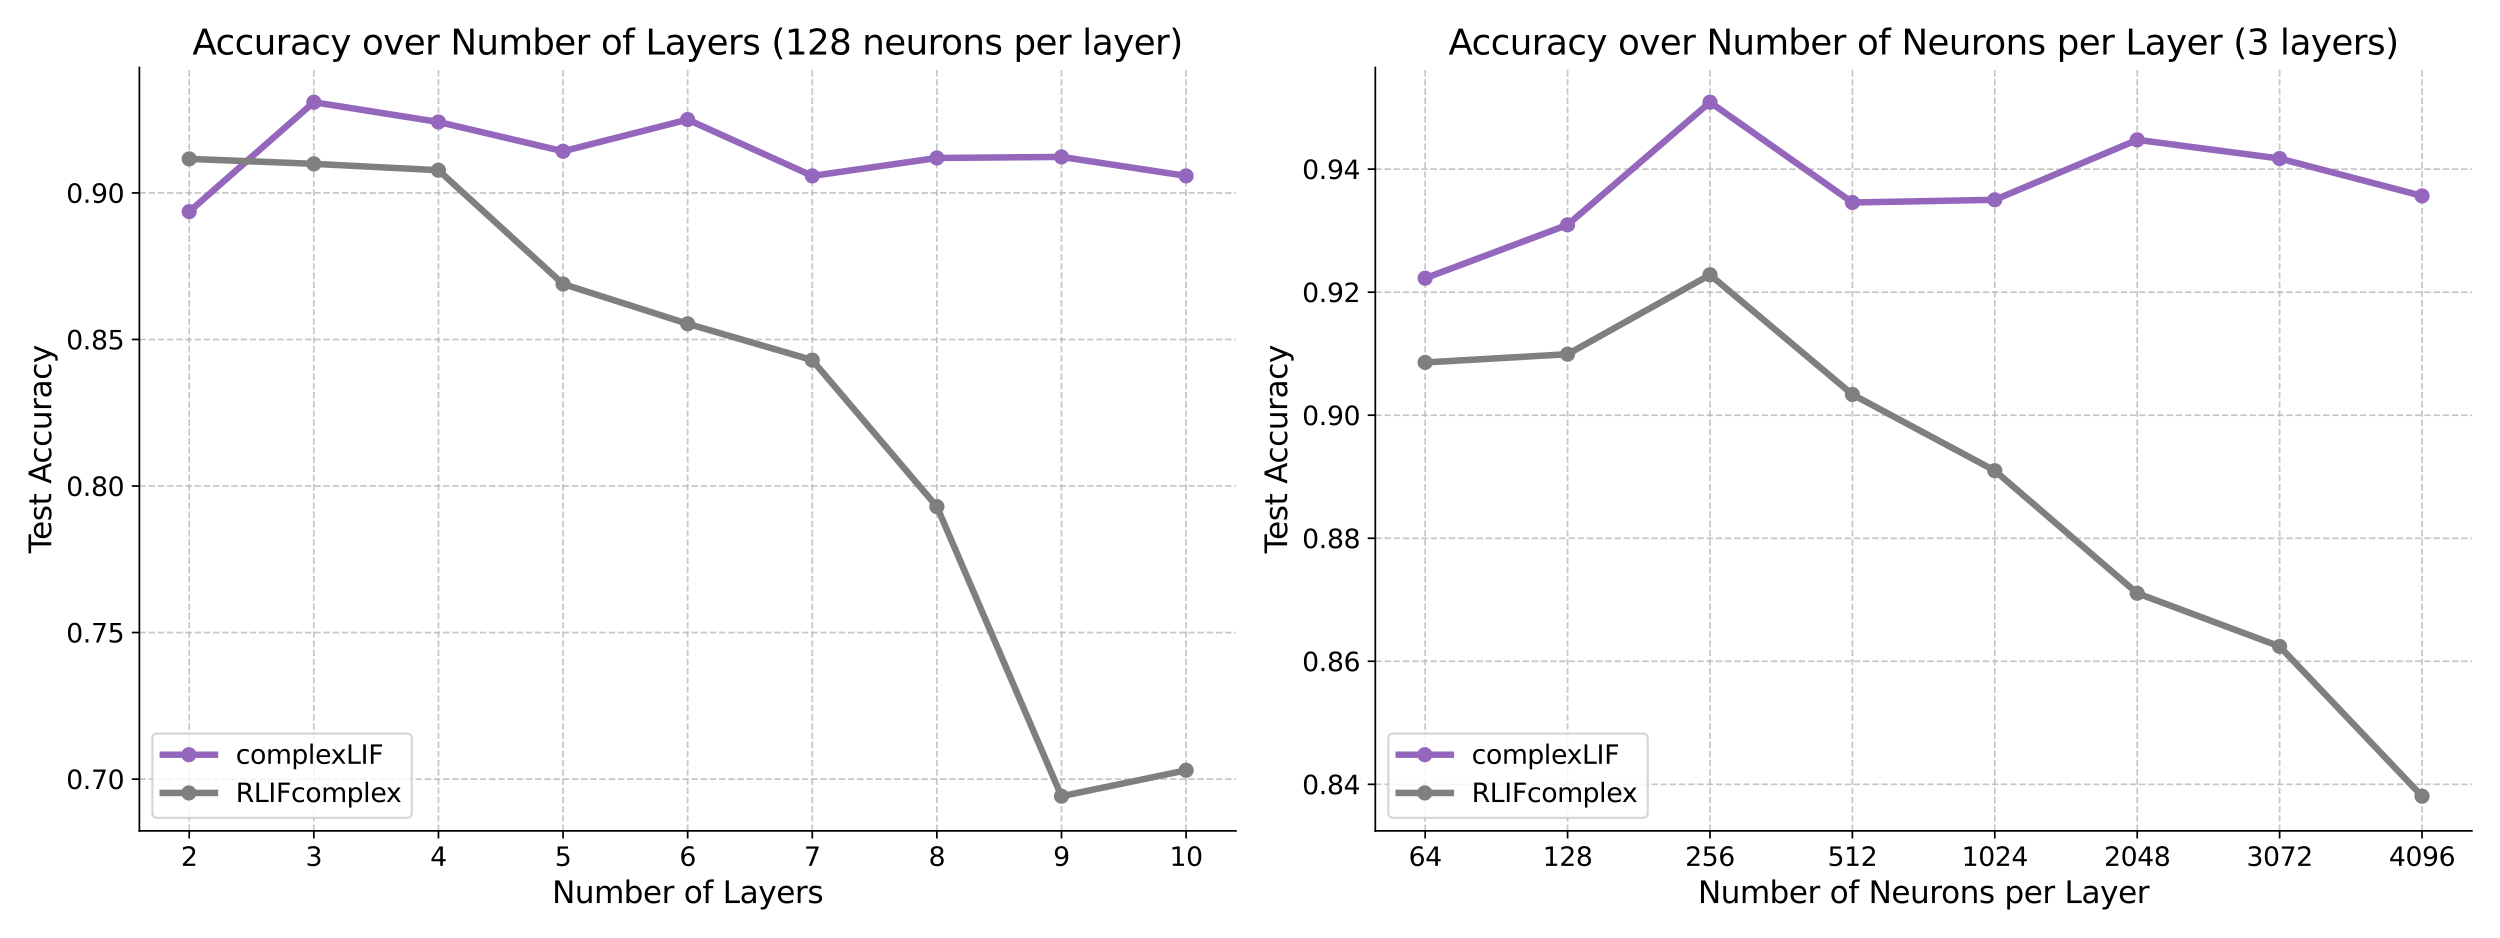 <?xml version="1.0" encoding="utf-8" standalone="no"?>
<!DOCTYPE svg PUBLIC "-//W3C//DTD SVG 1.1//EN"
  "http://www.w3.org/Graphics/SVG/1.1/DTD/svg11.dtd">
<svg xmlns:xlink="http://www.w3.org/1999/xlink" width="1152pt" height="432pt" viewBox="0 0 1152 432" xmlns="http://www.w3.org/2000/svg" version="1.1">
 <defs>
  <style type="text/css">*{stroke-linejoin: round; stroke-linecap: butt}</style>
 </defs>
 <g id="figure_1">
  <g id="patch_1">
   <path d="M 0 432 
L 1152 432 
L 1152 0 
L 0 0 
z
" style="fill: #ffffff"/>
  </g>
  <g id="axes_1">
   <g id="patch_2">
    <path d="M 64.228 382.877 
L 569.52 382.877 
L 569.52 31.117 
L 64.228 31.117 
z
" style="fill: #ffffff"/>
   </g>
   <g id="matplotlib.axis_1">
    <g id="xtick_1">
     <g id="line2d_1">
      <path d="M 87.196 382.877 
L 87.196 31.117 
" clip-path="url(#p0bcc98ec8b)" style="fill: none; stroke-dasharray: 2.96,1.28; stroke-dashoffset: 0; stroke: #b0b0b0; stroke-opacity: 0.7; stroke-width: 0.8"/>
     </g>
     <g id="line2d_2">
      <defs>
       <path id="m87b1bd0c5c" d="M 0 0 
L 0 3.5 
" style="stroke: #000000; stroke-width: 0.8"/>
      </defs>
      <g>
       <use xlink:href="#m87b1bd0c5c" x="87.196" y="382.877" style="stroke: #000000; stroke-width: 0.8"/>
      </g>
     </g>
     <g id="text_1">
      <!-- 2 -->
      <g transform="translate(83.378 398.995)scale(0.12 -0.12)">
       <defs>
        <path id="DejaVuSans-32" d="M 1228 531 
L 3431 531 
L 3431 0 
L 469 0 
L 469 531 
Q 828 903 1448 1529 
Q 2069 2156 2228 2338 
Q 2531 2678 2651 2914 
Q 2772 3150 2772 3378 
Q 2772 3750 2511 3984 
Q 2250 4219 1831 4219 
Q 1534 4219 1204 4116 
Q 875 4013 500 3803 
L 500 4441 
Q 881 4594 1212 4672 
Q 1544 4750 1819 4750 
Q 2544 4750 2975 4387 
Q 3406 4025 3406 3419 
Q 3406 3131 3298 2873 
Q 3191 2616 2906 2266 
Q 2828 2175 2409 1742 
Q 1991 1309 1228 531 
z
" transform="scale(0.016)"/>
       </defs>
       <use xlink:href="#DejaVuSans-32"/>
      </g>
     </g>
    </g>
    <g id="xtick_2">
     <g id="line2d_3">
      <path d="M 144.615 382.877 
L 144.615 31.117 
" clip-path="url(#p0bcc98ec8b)" style="fill: none; stroke-dasharray: 2.96,1.28; stroke-dashoffset: 0; stroke: #b0b0b0; stroke-opacity: 0.7; stroke-width: 0.8"/>
     </g>
     <g id="line2d_4">
      <g>
       <use xlink:href="#m87b1bd0c5c" x="144.615" y="382.877" style="stroke: #000000; stroke-width: 0.8"/>
      </g>
     </g>
     <g id="text_2">
      <!-- 3 -->
      <g transform="translate(140.798 398.995)scale(0.12 -0.12)">
       <defs>
        <path id="DejaVuSans-33" d="M 2597 2516 
Q 3050 2419 3304 2112 
Q 3559 1806 3559 1356 
Q 3559 666 3084 287 
Q 2609 -91 1734 -91 
Q 1441 -91 1130 -33 
Q 819 25 488 141 
L 488 750 
Q 750 597 1062 519 
Q 1375 441 1716 441 
Q 2309 441 2620 675 
Q 2931 909 2931 1356 
Q 2931 1769 2642 2001 
Q 2353 2234 1838 2234 
L 1294 2234 
L 1294 2753 
L 1863 2753 
Q 2328 2753 2575 2939 
Q 2822 3125 2822 3475 
Q 2822 3834 2567 4026 
Q 2313 4219 1838 4219 
Q 1578 4219 1281 4162 
Q 984 4106 628 3988 
L 628 4550 
Q 988 4650 1302 4700 
Q 1616 4750 1894 4750 
Q 2613 4750 3031 4423 
Q 3450 4097 3450 3541 
Q 3450 3153 3228 2886 
Q 3006 2619 2597 2516 
z
" transform="scale(0.016)"/>
       </defs>
       <use xlink:href="#DejaVuSans-33"/>
      </g>
     </g>
    </g>
    <g id="xtick_3">
     <g id="line2d_5">
      <path d="M 202.035 382.877 
L 202.035 31.117 
" clip-path="url(#p0bcc98ec8b)" style="fill: none; stroke-dasharray: 2.96,1.28; stroke-dashoffset: 0; stroke: #b0b0b0; stroke-opacity: 0.7; stroke-width: 0.8"/>
     </g>
     <g id="line2d_6">
      <g>
       <use xlink:href="#m87b1bd0c5c" x="202.035" y="382.877" style="stroke: #000000; stroke-width: 0.8"/>
      </g>
     </g>
     <g id="text_3">
      <!-- 4 -->
      <g transform="translate(198.218 398.995)scale(0.12 -0.12)">
       <defs>
        <path id="DejaVuSans-34" d="M 2419 4116 
L 825 1625 
L 2419 1625 
L 2419 4116 
z
M 2253 4666 
L 3047 4666 
L 3047 1625 
L 3713 1625 
L 3713 1100 
L 3047 1100 
L 3047 0 
L 2419 0 
L 2419 1100 
L 313 1100 
L 313 1709 
L 2253 4666 
z
" transform="scale(0.016)"/>
       </defs>
       <use xlink:href="#DejaVuSans-34"/>
      </g>
     </g>
    </g>
    <g id="xtick_4">
     <g id="line2d_7">
      <path d="M 259.455 382.877 
L 259.455 31.117 
" clip-path="url(#p0bcc98ec8b)" style="fill: none; stroke-dasharray: 2.96,1.28; stroke-dashoffset: 0; stroke: #b0b0b0; stroke-opacity: 0.7; stroke-width: 0.8"/>
     </g>
     <g id="line2d_8">
      <g>
       <use xlink:href="#m87b1bd0c5c" x="259.455" y="382.877" style="stroke: #000000; stroke-width: 0.8"/>
      </g>
     </g>
     <g id="text_4">
      <!-- 5 -->
      <g transform="translate(255.637 398.995)scale(0.12 -0.12)">
       <defs>
        <path id="DejaVuSans-35" d="M 691 4666 
L 3169 4666 
L 3169 4134 
L 1269 4134 
L 1269 2991 
Q 1406 3038 1543 3061 
Q 1681 3084 1819 3084 
Q 2600 3084 3056 2656 
Q 3513 2228 3513 1497 
Q 3513 744 3044 326 
Q 2575 -91 1722 -91 
Q 1428 -91 1123 -41 
Q 819 9 494 109 
L 494 744 
Q 775 591 1075 516 
Q 1375 441 1709 441 
Q 2250 441 2565 725 
Q 2881 1009 2881 1497 
Q 2881 1984 2565 2268 
Q 2250 2553 1709 2553 
Q 1456 2553 1204 2497 
Q 953 2441 691 2322 
L 691 4666 
z
" transform="scale(0.016)"/>
       </defs>
       <use xlink:href="#DejaVuSans-35"/>
      </g>
     </g>
    </g>
    <g id="xtick_5">
     <g id="line2d_9">
      <path d="M 316.874 382.877 
L 316.874 31.117 
" clip-path="url(#p0bcc98ec8b)" style="fill: none; stroke-dasharray: 2.96,1.28; stroke-dashoffset: 0; stroke: #b0b0b0; stroke-opacity: 0.7; stroke-width: 0.8"/>
     </g>
     <g id="line2d_10">
      <g>
       <use xlink:href="#m87b1bd0c5c" x="316.874" y="382.877" style="stroke: #000000; stroke-width: 0.8"/>
      </g>
     </g>
     <g id="text_5">
      <!-- 6 -->
      <g transform="translate(313.057 398.995)scale(0.12 -0.12)">
       <defs>
        <path id="DejaVuSans-36" d="M 2113 2584 
Q 1688 2584 1439 2293 
Q 1191 2003 1191 1497 
Q 1191 994 1439 701 
Q 1688 409 2113 409 
Q 2538 409 2786 701 
Q 3034 994 3034 1497 
Q 3034 2003 2786 2293 
Q 2538 2584 2113 2584 
z
M 3366 4563 
L 3366 3988 
Q 3128 4100 2886 4159 
Q 2644 4219 2406 4219 
Q 1781 4219 1451 3797 
Q 1122 3375 1075 2522 
Q 1259 2794 1537 2939 
Q 1816 3084 2150 3084 
Q 2853 3084 3261 2657 
Q 3669 2231 3669 1497 
Q 3669 778 3244 343 
Q 2819 -91 2113 -91 
Q 1303 -91 875 529 
Q 447 1150 447 2328 
Q 447 3434 972 4092 
Q 1497 4750 2381 4750 
Q 2619 4750 2861 4703 
Q 3103 4656 3366 4563 
z
" transform="scale(0.016)"/>
       </defs>
       <use xlink:href="#DejaVuSans-36"/>
      </g>
     </g>
    </g>
    <g id="xtick_6">
     <g id="line2d_11">
      <path d="M 374.294 382.877 
L 374.294 31.117 
" clip-path="url(#p0bcc98ec8b)" style="fill: none; stroke-dasharray: 2.96,1.28; stroke-dashoffset: 0; stroke: #b0b0b0; stroke-opacity: 0.7; stroke-width: 0.8"/>
     </g>
     <g id="line2d_12">
      <g>
       <use xlink:href="#m87b1bd0c5c" x="374.294" y="382.877" style="stroke: #000000; stroke-width: 0.8"/>
      </g>
     </g>
     <g id="text_6">
      <!-- 7 -->
      <g transform="translate(370.476 398.995)scale(0.12 -0.12)">
       <defs>
        <path id="DejaVuSans-37" d="M 525 4666 
L 3525 4666 
L 3525 4397 
L 1831 0 
L 1172 0 
L 2766 4134 
L 525 4134 
L 525 4666 
z
" transform="scale(0.016)"/>
       </defs>
       <use xlink:href="#DejaVuSans-37"/>
      </g>
     </g>
    </g>
    <g id="xtick_7">
     <g id="line2d_13">
      <path d="M 431.713 382.877 
L 431.713 31.117 
" clip-path="url(#p0bcc98ec8b)" style="fill: none; stroke-dasharray: 2.96,1.28; stroke-dashoffset: 0; stroke: #b0b0b0; stroke-opacity: 0.7; stroke-width: 0.8"/>
     </g>
     <g id="line2d_14">
      <g>
       <use xlink:href="#m87b1bd0c5c" x="431.713" y="382.877" style="stroke: #000000; stroke-width: 0.8"/>
      </g>
     </g>
     <g id="text_7">
      <!-- 8 -->
      <g transform="translate(427.896 398.995)scale(0.12 -0.12)">
       <defs>
        <path id="DejaVuSans-38" d="M 2034 2216 
Q 1584 2216 1326 1975 
Q 1069 1734 1069 1313 
Q 1069 891 1326 650 
Q 1584 409 2034 409 
Q 2484 409 2743 651 
Q 3003 894 3003 1313 
Q 3003 1734 2745 1975 
Q 2488 2216 2034 2216 
z
M 1403 2484 
Q 997 2584 770 2862 
Q 544 3141 544 3541 
Q 544 4100 942 4425 
Q 1341 4750 2034 4750 
Q 2731 4750 3128 4425 
Q 3525 4100 3525 3541 
Q 3525 3141 3298 2862 
Q 3072 2584 2669 2484 
Q 3125 2378 3379 2068 
Q 3634 1759 3634 1313 
Q 3634 634 3220 271 
Q 2806 -91 2034 -91 
Q 1263 -91 848 271 
Q 434 634 434 1313 
Q 434 1759 690 2068 
Q 947 2378 1403 2484 
z
M 1172 3481 
Q 1172 3119 1398 2916 
Q 1625 2713 2034 2713 
Q 2441 2713 2670 2916 
Q 2900 3119 2900 3481 
Q 2900 3844 2670 4047 
Q 2441 4250 2034 4250 
Q 1625 4250 1398 4047 
Q 1172 3844 1172 3481 
z
" transform="scale(0.016)"/>
       </defs>
       <use xlink:href="#DejaVuSans-38"/>
      </g>
     </g>
    </g>
    <g id="xtick_8">
     <g id="line2d_15">
      <path d="M 489.133 382.877 
L 489.133 31.117 
" clip-path="url(#p0bcc98ec8b)" style="fill: none; stroke-dasharray: 2.96,1.28; stroke-dashoffset: 0; stroke: #b0b0b0; stroke-opacity: 0.7; stroke-width: 0.8"/>
     </g>
     <g id="line2d_16">
      <g>
       <use xlink:href="#m87b1bd0c5c" x="489.133" y="382.877" style="stroke: #000000; stroke-width: 0.8"/>
      </g>
     </g>
     <g id="text_8">
      <!-- 9 -->
      <g transform="translate(485.315 398.995)scale(0.12 -0.12)">
       <defs>
        <path id="DejaVuSans-39" d="M 703 97 
L 703 672 
Q 941 559 1184 500 
Q 1428 441 1663 441 
Q 2288 441 2617 861 
Q 2947 1281 2994 2138 
Q 2813 1869 2534 1725 
Q 2256 1581 1919 1581 
Q 1219 1581 811 2004 
Q 403 2428 403 3163 
Q 403 3881 828 4315 
Q 1253 4750 1959 4750 
Q 2769 4750 3195 4129 
Q 3622 3509 3622 2328 
Q 3622 1225 3098 567 
Q 2575 -91 1691 -91 
Q 1453 -91 1209 -44 
Q 966 3 703 97 
z
M 1959 2075 
Q 2384 2075 2632 2365 
Q 2881 2656 2881 3163 
Q 2881 3666 2632 3958 
Q 2384 4250 1959 4250 
Q 1534 4250 1286 3958 
Q 1038 3666 1038 3163 
Q 1038 2656 1286 2365 
Q 1534 2075 1959 2075 
z
" transform="scale(0.016)"/>
       </defs>
       <use xlink:href="#DejaVuSans-39"/>
      </g>
     </g>
    </g>
    <g id="xtick_9">
     <g id="line2d_17">
      <path d="M 546.552 382.877 
L 546.552 31.117 
" clip-path="url(#p0bcc98ec8b)" style="fill: none; stroke-dasharray: 2.96,1.28; stroke-dashoffset: 0; stroke: #b0b0b0; stroke-opacity: 0.7; stroke-width: 0.8"/>
     </g>
     <g id="line2d_18">
      <g>
       <use xlink:href="#m87b1bd0c5c" x="546.552" y="382.877" style="stroke: #000000; stroke-width: 0.8"/>
      </g>
     </g>
     <g id="text_9">
      <!-- 10 -->
      <g transform="translate(538.917 398.995)scale(0.12 -0.12)">
       <defs>
        <path id="DejaVuSans-31" d="M 794 531 
L 1825 531 
L 1825 4091 
L 703 3866 
L 703 4441 
L 1819 4666 
L 2450 4666 
L 2450 531 
L 3481 531 
L 3481 0 
L 794 0 
L 794 531 
z
" transform="scale(0.016)"/>
        <path id="DejaVuSans-30" d="M 2034 4250 
Q 1547 4250 1301 3770 
Q 1056 3291 1056 2328 
Q 1056 1369 1301 889 
Q 1547 409 2034 409 
Q 2525 409 2770 889 
Q 3016 1369 3016 2328 
Q 3016 3291 2770 3770 
Q 2525 4250 2034 4250 
z
M 2034 4750 
Q 2819 4750 3233 4129 
Q 3647 3509 3647 2328 
Q 3647 1150 3233 529 
Q 2819 -91 2034 -91 
Q 1250 -91 836 529 
Q 422 1150 422 2328 
Q 422 3509 836 4129 
Q 1250 4750 2034 4750 
z
" transform="scale(0.016)"/>
       </defs>
       <use xlink:href="#DejaVuSans-31"/>
       <use xlink:href="#DejaVuSans-30" x="63.623"/>
      </g>
     </g>
    </g>
    <g id="text_10">
     <!-- Number of Layers -->
     <g transform="translate(254.393 416.128)scale(0.14 -0.14)">
      <defs>
       <path id="DejaVuSans-4e" d="M 628 4666 
L 1478 4666 
L 3547 763 
L 3547 4666 
L 4159 4666 
L 4159 0 
L 3309 0 
L 1241 3903 
L 1241 0 
L 628 0 
L 628 4666 
z
" transform="scale(0.016)"/>
       <path id="DejaVuSans-75" d="M 544 1381 
L 544 3500 
L 1119 3500 
L 1119 1403 
Q 1119 906 1312 657 
Q 1506 409 1894 409 
Q 2359 409 2629 706 
Q 2900 1003 2900 1516 
L 2900 3500 
L 3475 3500 
L 3475 0 
L 2900 0 
L 2900 538 
Q 2691 219 2414 64 
Q 2138 -91 1772 -91 
Q 1169 -91 856 284 
Q 544 659 544 1381 
z
M 1991 3584 
L 1991 3584 
z
" transform="scale(0.016)"/>
       <path id="DejaVuSans-6d" d="M 3328 2828 
Q 3544 3216 3844 3400 
Q 4144 3584 4550 3584 
Q 5097 3584 5394 3201 
Q 5691 2819 5691 2113 
L 5691 0 
L 5113 0 
L 5113 2094 
Q 5113 2597 4934 2840 
Q 4756 3084 4391 3084 
Q 3944 3084 3684 2787 
Q 3425 2491 3425 1978 
L 3425 0 
L 2847 0 
L 2847 2094 
Q 2847 2600 2669 2842 
Q 2491 3084 2119 3084 
Q 1678 3084 1418 2786 
Q 1159 2488 1159 1978 
L 1159 0 
L 581 0 
L 581 3500 
L 1159 3500 
L 1159 2956 
Q 1356 3278 1631 3431 
Q 1906 3584 2284 3584 
Q 2666 3584 2933 3390 
Q 3200 3197 3328 2828 
z
" transform="scale(0.016)"/>
       <path id="DejaVuSans-62" d="M 3116 1747 
Q 3116 2381 2855 2742 
Q 2594 3103 2138 3103 
Q 1681 3103 1420 2742 
Q 1159 2381 1159 1747 
Q 1159 1113 1420 752 
Q 1681 391 2138 391 
Q 2594 391 2855 752 
Q 3116 1113 3116 1747 
z
M 1159 2969 
Q 1341 3281 1617 3432 
Q 1894 3584 2278 3584 
Q 2916 3584 3314 3078 
Q 3713 2572 3713 1747 
Q 3713 922 3314 415 
Q 2916 -91 2278 -91 
Q 1894 -91 1617 61 
Q 1341 213 1159 525 
L 1159 0 
L 581 0 
L 581 4863 
L 1159 4863 
L 1159 2969 
z
" transform="scale(0.016)"/>
       <path id="DejaVuSans-65" d="M 3597 1894 
L 3597 1613 
L 953 1613 
Q 991 1019 1311 708 
Q 1631 397 2203 397 
Q 2534 397 2845 478 
Q 3156 559 3463 722 
L 3463 178 
Q 3153 47 2828 -22 
Q 2503 -91 2169 -91 
Q 1331 -91 842 396 
Q 353 884 353 1716 
Q 353 2575 817 3079 
Q 1281 3584 2069 3584 
Q 2775 3584 3186 3129 
Q 3597 2675 3597 1894 
z
M 3022 2063 
Q 3016 2534 2758 2815 
Q 2500 3097 2075 3097 
Q 1594 3097 1305 2825 
Q 1016 2553 972 2059 
L 3022 2063 
z
" transform="scale(0.016)"/>
       <path id="DejaVuSans-72" d="M 2631 2963 
Q 2534 3019 2420 3045 
Q 2306 3072 2169 3072 
Q 1681 3072 1420 2755 
Q 1159 2438 1159 1844 
L 1159 0 
L 581 0 
L 581 3500 
L 1159 3500 
L 1159 2956 
Q 1341 3275 1631 3429 
Q 1922 3584 2338 3584 
Q 2397 3584 2469 3576 
Q 2541 3569 2628 3553 
L 2631 2963 
z
" transform="scale(0.016)"/>
       <path id="DejaVuSans-20" transform="scale(0.016)"/>
       <path id="DejaVuSans-6f" d="M 1959 3097 
Q 1497 3097 1228 2736 
Q 959 2375 959 1747 
Q 959 1119 1226 758 
Q 1494 397 1959 397 
Q 2419 397 2687 759 
Q 2956 1122 2956 1747 
Q 2956 2369 2687 2733 
Q 2419 3097 1959 3097 
z
M 1959 3584 
Q 2709 3584 3137 3096 
Q 3566 2609 3566 1747 
Q 3566 888 3137 398 
Q 2709 -91 1959 -91 
Q 1206 -91 779 398 
Q 353 888 353 1747 
Q 353 2609 779 3096 
Q 1206 3584 1959 3584 
z
" transform="scale(0.016)"/>
       <path id="DejaVuSans-66" d="M 2375 4863 
L 2375 4384 
L 1825 4384 
Q 1516 4384 1395 4259 
Q 1275 4134 1275 3809 
L 1275 3500 
L 2222 3500 
L 2222 3053 
L 1275 3053 
L 1275 0 
L 697 0 
L 697 3053 
L 147 3053 
L 147 3500 
L 697 3500 
L 697 3744 
Q 697 4328 969 4595 
Q 1241 4863 1831 4863 
L 2375 4863 
z
" transform="scale(0.016)"/>
       <path id="DejaVuSans-4c" d="M 628 4666 
L 1259 4666 
L 1259 531 
L 3531 531 
L 3531 0 
L 628 0 
L 628 4666 
z
" transform="scale(0.016)"/>
       <path id="DejaVuSans-61" d="M 2194 1759 
Q 1497 1759 1228 1600 
Q 959 1441 959 1056 
Q 959 750 1161 570 
Q 1363 391 1709 391 
Q 2188 391 2477 730 
Q 2766 1069 2766 1631 
L 2766 1759 
L 2194 1759 
z
M 3341 1997 
L 3341 0 
L 2766 0 
L 2766 531 
Q 2569 213 2275 61 
Q 1981 -91 1556 -91 
Q 1019 -91 701 211 
Q 384 513 384 1019 
Q 384 1609 779 1909 
Q 1175 2209 1959 2209 
L 2766 2209 
L 2766 2266 
Q 2766 2663 2505 2880 
Q 2244 3097 1772 3097 
Q 1472 3097 1187 3025 
Q 903 2953 641 2809 
L 641 3341 
Q 956 3463 1253 3523 
Q 1550 3584 1831 3584 
Q 2591 3584 2966 3190 
Q 3341 2797 3341 1997 
z
" transform="scale(0.016)"/>
       <path id="DejaVuSans-79" d="M 2059 -325 
Q 1816 -950 1584 -1140 
Q 1353 -1331 966 -1331 
L 506 -1331 
L 506 -850 
L 844 -850 
Q 1081 -850 1212 -737 
Q 1344 -625 1503 -206 
L 1606 56 
L 191 3500 
L 800 3500 
L 1894 763 
L 2988 3500 
L 3597 3500 
L 2059 -325 
z
" transform="scale(0.016)"/>
       <path id="DejaVuSans-73" d="M 2834 3397 
L 2834 2853 
Q 2591 2978 2328 3040 
Q 2066 3103 1784 3103 
Q 1356 3103 1142 2972 
Q 928 2841 928 2578 
Q 928 2378 1081 2264 
Q 1234 2150 1697 2047 
L 1894 2003 
Q 2506 1872 2764 1633 
Q 3022 1394 3022 966 
Q 3022 478 2636 193 
Q 2250 -91 1575 -91 
Q 1294 -91 989 -36 
Q 684 19 347 128 
L 347 722 
Q 666 556 975 473 
Q 1284 391 1588 391 
Q 1994 391 2212 530 
Q 2431 669 2431 922 
Q 2431 1156 2273 1281 
Q 2116 1406 1581 1522 
L 1381 1569 
Q 847 1681 609 1914 
Q 372 2147 372 2553 
Q 372 3047 722 3315 
Q 1072 3584 1716 3584 
Q 2034 3584 2315 3537 
Q 2597 3491 2834 3397 
z
" transform="scale(0.016)"/>
      </defs>
      <use xlink:href="#DejaVuSans-4e"/>
      <use xlink:href="#DejaVuSans-75" x="74.805"/>
      <use xlink:href="#DejaVuSans-6d" x="138.184"/>
      <use xlink:href="#DejaVuSans-62" x="235.596"/>
      <use xlink:href="#DejaVuSans-65" x="299.072"/>
      <use xlink:href="#DejaVuSans-72" x="360.596"/>
      <use xlink:href="#DejaVuSans-20" x="401.709"/>
      <use xlink:href="#DejaVuSans-6f" x="433.496"/>
      <use xlink:href="#DejaVuSans-66" x="494.678"/>
      <use xlink:href="#DejaVuSans-20" x="529.883"/>
      <use xlink:href="#DejaVuSans-4c" x="561.67"/>
      <use xlink:href="#DejaVuSans-61" x="617.383"/>
      <use xlink:href="#DejaVuSans-79" x="678.662"/>
      <use xlink:href="#DejaVuSans-65" x="737.842"/>
      <use xlink:href="#DejaVuSans-72" x="799.365"/>
      <use xlink:href="#DejaVuSans-73" x="840.479"/>
     </g>
    </g>
   </g>
   <g id="matplotlib.axis_2">
    <g id="ytick_1">
     <g id="line2d_19">
      <path d="M 64.228 359.012 
L 569.52 359.012 
" clip-path="url(#p0bcc98ec8b)" style="fill: none; stroke-dasharray: 2.96,1.28; stroke-dashoffset: 0; stroke: #b0b0b0; stroke-opacity: 0.7; stroke-width: 0.8"/>
     </g>
     <g id="line2d_20">
      <defs>
       <path id="mcbadda4a87" d="M 0 0 
L -3.5 0 
" style="stroke: #000000; stroke-width: 0.8"/>
      </defs>
      <g>
       <use xlink:href="#mcbadda4a87" x="64.228" y="359.012" style="stroke: #000000; stroke-width: 0.8"/>
      </g>
     </g>
     <g id="text_11">
      <!-- 0.70 -->
      <g transform="translate(30.509 363.571)scale(0.12 -0.12)">
       <defs>
        <path id="DejaVuSans-2e" d="M 684 794 
L 1344 794 
L 1344 0 
L 684 0 
L 684 794 
z
" transform="scale(0.016)"/>
       </defs>
       <use xlink:href="#DejaVuSans-30"/>
       <use xlink:href="#DejaVuSans-2e" x="63.623"/>
       <use xlink:href="#DejaVuSans-37" x="95.41"/>
       <use xlink:href="#DejaVuSans-30" x="159.033"/>
      </g>
     </g>
    </g>
    <g id="ytick_2">
     <g id="line2d_21">
      <path d="M 64.228 291.485 
L 569.52 291.485 
" clip-path="url(#p0bcc98ec8b)" style="fill: none; stroke-dasharray: 2.96,1.28; stroke-dashoffset: 0; stroke: #b0b0b0; stroke-opacity: 0.7; stroke-width: 0.8"/>
     </g>
     <g id="line2d_22">
      <g>
       <use xlink:href="#mcbadda4a87" x="64.228" y="291.485" style="stroke: #000000; stroke-width: 0.8"/>
      </g>
     </g>
     <g id="text_12">
      <!-- 0.75 -->
      <g transform="translate(30.509 296.044)scale(0.12 -0.12)">
       <use xlink:href="#DejaVuSans-30"/>
       <use xlink:href="#DejaVuSans-2e" x="63.623"/>
       <use xlink:href="#DejaVuSans-37" x="95.41"/>
       <use xlink:href="#DejaVuSans-35" x="159.033"/>
      </g>
     </g>
    </g>
    <g id="ytick_3">
     <g id="line2d_23">
      <path d="M 64.228 223.959 
L 569.52 223.959 
" clip-path="url(#p0bcc98ec8b)" style="fill: none; stroke-dasharray: 2.96,1.28; stroke-dashoffset: 0; stroke: #b0b0b0; stroke-opacity: 0.7; stroke-width: 0.8"/>
     </g>
     <g id="line2d_24">
      <g>
       <use xlink:href="#mcbadda4a87" x="64.228" y="223.959" style="stroke: #000000; stroke-width: 0.8"/>
      </g>
     </g>
     <g id="text_13">
      <!-- 0.80 -->
      <g transform="translate(30.509 228.518)scale(0.12 -0.12)">
       <use xlink:href="#DejaVuSans-30"/>
       <use xlink:href="#DejaVuSans-2e" x="63.623"/>
       <use xlink:href="#DejaVuSans-38" x="95.41"/>
       <use xlink:href="#DejaVuSans-30" x="159.033"/>
      </g>
     </g>
    </g>
    <g id="ytick_4">
     <g id="line2d_25">
      <path d="M 64.228 156.432 
L 569.52 156.432 
" clip-path="url(#p0bcc98ec8b)" style="fill: none; stroke-dasharray: 2.96,1.28; stroke-dashoffset: 0; stroke: #b0b0b0; stroke-opacity: 0.7; stroke-width: 0.8"/>
     </g>
     <g id="line2d_26">
      <g>
       <use xlink:href="#mcbadda4a87" x="64.228" y="156.432" style="stroke: #000000; stroke-width: 0.8"/>
      </g>
     </g>
     <g id="text_14">
      <!-- 0.85 -->
      <g transform="translate(30.509 160.991)scale(0.12 -0.12)">
       <use xlink:href="#DejaVuSans-30"/>
       <use xlink:href="#DejaVuSans-2e" x="63.623"/>
       <use xlink:href="#DejaVuSans-38" x="95.41"/>
       <use xlink:href="#DejaVuSans-35" x="159.033"/>
      </g>
     </g>
    </g>
    <g id="ytick_5">
     <g id="line2d_27">
      <path d="M 64.228 88.906 
L 569.52 88.906 
" clip-path="url(#p0bcc98ec8b)" style="fill: none; stroke-dasharray: 2.96,1.28; stroke-dashoffset: 0; stroke: #b0b0b0; stroke-opacity: 0.7; stroke-width: 0.8"/>
     </g>
     <g id="line2d_28">
      <g>
       <use xlink:href="#mcbadda4a87" x="64.228" y="88.906" style="stroke: #000000; stroke-width: 0.8"/>
      </g>
     </g>
     <g id="text_15">
      <!-- 0.90 -->
      <g transform="translate(30.509 93.465)scale(0.12 -0.12)">
       <use xlink:href="#DejaVuSans-30"/>
       <use xlink:href="#DejaVuSans-2e" x="63.623"/>
       <use xlink:href="#DejaVuSans-39" x="95.41"/>
       <use xlink:href="#DejaVuSans-30" x="159.033"/>
      </g>
     </g>
    </g>
    <g id="text_16">
     <!-- Test Accuracy -->
     <g transform="translate(23.598 254.965)rotate(-90)scale(0.14 -0.14)">
      <defs>
       <path id="DejaVuSans-54" d="M -19 4666 
L 3928 4666 
L 3928 4134 
L 2272 4134 
L 2272 0 
L 1638 0 
L 1638 4134 
L -19 4134 
L -19 4666 
z
" transform="scale(0.016)"/>
       <path id="DejaVuSans-74" d="M 1172 4494 
L 1172 3500 
L 2356 3500 
L 2356 3053 
L 1172 3053 
L 1172 1153 
Q 1172 725 1289 603 
Q 1406 481 1766 481 
L 2356 481 
L 2356 0 
L 1766 0 
Q 1100 0 847 248 
Q 594 497 594 1153 
L 594 3053 
L 172 3053 
L 172 3500 
L 594 3500 
L 594 4494 
L 1172 4494 
z
" transform="scale(0.016)"/>
       <path id="DejaVuSans-41" d="M 2188 4044 
L 1331 1722 
L 3047 1722 
L 2188 4044 
z
M 1831 4666 
L 2547 4666 
L 4325 0 
L 3669 0 
L 3244 1197 
L 1141 1197 
L 716 0 
L 50 0 
L 1831 4666 
z
" transform="scale(0.016)"/>
       <path id="DejaVuSans-63" d="M 3122 3366 
L 3122 2828 
Q 2878 2963 2633 3030 
Q 2388 3097 2138 3097 
Q 1578 3097 1268 2742 
Q 959 2388 959 1747 
Q 959 1106 1268 751 
Q 1578 397 2138 397 
Q 2388 397 2633 464 
Q 2878 531 3122 666 
L 3122 134 
Q 2881 22 2623 -34 
Q 2366 -91 2075 -91 
Q 1284 -91 818 406 
Q 353 903 353 1747 
Q 353 2603 823 3093 
Q 1294 3584 2113 3584 
Q 2378 3584 2631 3529 
Q 2884 3475 3122 3366 
z
" transform="scale(0.016)"/>
      </defs>
      <use xlink:href="#DejaVuSans-54"/>
      <use xlink:href="#DejaVuSans-65" x="44.084"/>
      <use xlink:href="#DejaVuSans-73" x="105.607"/>
      <use xlink:href="#DejaVuSans-74" x="157.707"/>
      <use xlink:href="#DejaVuSans-20" x="196.916"/>
      <use xlink:href="#DejaVuSans-41" x="228.703"/>
      <use xlink:href="#DejaVuSans-63" x="295.361"/>
      <use xlink:href="#DejaVuSans-63" x="350.342"/>
      <use xlink:href="#DejaVuSans-75" x="405.322"/>
      <use xlink:href="#DejaVuSans-72" x="468.701"/>
      <use xlink:href="#DejaVuSans-61" x="509.814"/>
      <use xlink:href="#DejaVuSans-63" x="571.094"/>
      <use xlink:href="#DejaVuSans-79" x="626.074"/>
     </g>
    </g>
   </g>
   <g id="line2d_29">
    <path d="M 87.196 97.517 
L 144.615 47.107 
L 202.035 56.219 
L 259.455 69.701 
L 316.874 55.1 
L 374.294 81.051 
L 431.713 72.791 
L 489.133 72.312 
L 546.552 81.051 
" clip-path="url(#p0bcc98ec8b)" style="fill: none; stroke: #9467bd; stroke-width: 3; stroke-linecap: square"/>
    <defs>
     <path id="ma72de65bbd" d="M 0 3 
C 0.796 3 1.559 2.684 2.121 2.121 
C 2.684 1.559 3 0.796 3 0 
C 3 -0.796 2.684 -1.559 2.121 -2.121 
C 1.559 -2.684 0.796 -3 0 -3 
C -0.796 -3 -1.559 -2.684 -2.121 -2.121 
C -2.684 -1.559 -3 -0.796 -3 0 
C -3 0.796 -2.684 1.559 -2.121 2.121 
C -1.559 2.684 -0.796 3 0 3 
z
" style="stroke: #9467bd"/>
    </defs>
    <g clip-path="url(#p0bcc98ec8b)">
     <use xlink:href="#ma72de65bbd" x="87.196" y="97.517" style="fill: #9467bd; stroke: #9467bd"/>
     <use xlink:href="#ma72de65bbd" x="144.615" y="47.107" style="fill: #9467bd; stroke: #9467bd"/>
     <use xlink:href="#ma72de65bbd" x="202.035" y="56.219" style="fill: #9467bd; stroke: #9467bd"/>
     <use xlink:href="#ma72de65bbd" x="259.455" y="69.701" style="fill: #9467bd; stroke: #9467bd"/>
     <use xlink:href="#ma72de65bbd" x="316.874" y="55.1" style="fill: #9467bd; stroke: #9467bd"/>
     <use xlink:href="#ma72de65bbd" x="374.294" y="81.051" style="fill: #9467bd; stroke: #9467bd"/>
     <use xlink:href="#ma72de65bbd" x="431.713" y="72.791" style="fill: #9467bd; stroke: #9467bd"/>
     <use xlink:href="#ma72de65bbd" x="489.133" y="72.312" style="fill: #9467bd; stroke: #9467bd"/>
     <use xlink:href="#ma72de65bbd" x="546.552" y="81.051" style="fill: #9467bd; stroke: #9467bd"/>
    </g>
   </g>
   <g id="line2d_30">
    <path d="M 87.196 73.218 
L 144.615 75.509 
L 202.035 78.44 
L 259.455 130.875 
L 316.874 149.206 
L 374.294 165.939 
L 431.713 233.455 
L 489.133 366.888 
L 546.552 354.951 
" clip-path="url(#p0bcc98ec8b)" style="fill: none; stroke: #7f7f7f; stroke-width: 3; stroke-linecap: square"/>
    <defs>
     <path id="m4aae8354dc" d="M 0 3 
C 0.796 3 1.559 2.684 2.121 2.121 
C 2.684 1.559 3 0.796 3 0 
C 3 -0.796 2.684 -1.559 2.121 -2.121 
C 1.559 -2.684 0.796 -3 0 -3 
C -0.796 -3 -1.559 -2.684 -2.121 -2.121 
C -2.684 -1.559 -3 -0.796 -3 0 
C -3 0.796 -2.684 1.559 -2.121 2.121 
C -1.559 2.684 -0.796 3 0 3 
z
" style="stroke: #7f7f7f"/>
    </defs>
    <g clip-path="url(#p0bcc98ec8b)">
     <use xlink:href="#m4aae8354dc" x="87.196" y="73.218" style="fill: #7f7f7f; stroke: #7f7f7f"/>
     <use xlink:href="#m4aae8354dc" x="144.615" y="75.509" style="fill: #7f7f7f; stroke: #7f7f7f"/>
     <use xlink:href="#m4aae8354dc" x="202.035" y="78.44" style="fill: #7f7f7f; stroke: #7f7f7f"/>
     <use xlink:href="#m4aae8354dc" x="259.455" y="130.875" style="fill: #7f7f7f; stroke: #7f7f7f"/>
     <use xlink:href="#m4aae8354dc" x="316.874" y="149.206" style="fill: #7f7f7f; stroke: #7f7f7f"/>
     <use xlink:href="#m4aae8354dc" x="374.294" y="165.939" style="fill: #7f7f7f; stroke: #7f7f7f"/>
     <use xlink:href="#m4aae8354dc" x="431.713" y="233.455" style="fill: #7f7f7f; stroke: #7f7f7f"/>
     <use xlink:href="#m4aae8354dc" x="489.133" y="366.888" style="fill: #7f7f7f; stroke: #7f7f7f"/>
     <use xlink:href="#m4aae8354dc" x="546.552" y="354.951" style="fill: #7f7f7f; stroke: #7f7f7f"/>
    </g>
   </g>
   <g id="patch_3">
    <path d="M 64.228 382.877 
L 64.228 31.117 
" style="fill: none; stroke: #000000; stroke-width: 0.8; stroke-linejoin: miter; stroke-linecap: square"/>
   </g>
   <g id="patch_4">
    <path d="M 64.228 382.877 
L 569.52 382.877 
" style="fill: none; stroke: #000000; stroke-width: 0.8; stroke-linejoin: miter; stroke-linecap: square"/>
   </g>
   <g id="text_17">
    <!-- Accuracy over Number of Layers (128 neurons per layer) -->
    <g transform="translate(88.668 25.117)scale(0.16 -0.16)">
     <defs>
      <path id="DejaVuSans-76" d="M 191 3500 
L 800 3500 
L 1894 563 
L 2988 3500 
L 3597 3500 
L 2284 0 
L 1503 0 
L 191 3500 
z
" transform="scale(0.016)"/>
      <path id="DejaVuSans-28" d="M 1984 4856 
Q 1566 4138 1362 3434 
Q 1159 2731 1159 2009 
Q 1159 1288 1364 580 
Q 1569 -128 1984 -844 
L 1484 -844 
Q 1016 -109 783 600 
Q 550 1309 550 2009 
Q 550 2706 781 3412 
Q 1013 4119 1484 4856 
L 1984 4856 
z
" transform="scale(0.016)"/>
      <path id="DejaVuSans-6e" d="M 3513 2113 
L 3513 0 
L 2938 0 
L 2938 2094 
Q 2938 2591 2744 2837 
Q 2550 3084 2163 3084 
Q 1697 3084 1428 2787 
Q 1159 2491 1159 1978 
L 1159 0 
L 581 0 
L 581 3500 
L 1159 3500 
L 1159 2956 
Q 1366 3272 1645 3428 
Q 1925 3584 2291 3584 
Q 2894 3584 3203 3211 
Q 3513 2838 3513 2113 
z
" transform="scale(0.016)"/>
      <path id="DejaVuSans-70" d="M 1159 525 
L 1159 -1331 
L 581 -1331 
L 581 3500 
L 1159 3500 
L 1159 2969 
Q 1341 3281 1617 3432 
Q 1894 3584 2278 3584 
Q 2916 3584 3314 3078 
Q 3713 2572 3713 1747 
Q 3713 922 3314 415 
Q 2916 -91 2278 -91 
Q 1894 -91 1617 61 
Q 1341 213 1159 525 
z
M 3116 1747 
Q 3116 2381 2855 2742 
Q 2594 3103 2138 3103 
Q 1681 3103 1420 2742 
Q 1159 2381 1159 1747 
Q 1159 1113 1420 752 
Q 1681 391 2138 391 
Q 2594 391 2855 752 
Q 3116 1113 3116 1747 
z
" transform="scale(0.016)"/>
      <path id="DejaVuSans-6c" d="M 603 4863 
L 1178 4863 
L 1178 0 
L 603 0 
L 603 4863 
z
" transform="scale(0.016)"/>
      <path id="DejaVuSans-29" d="M 513 4856 
L 1013 4856 
Q 1481 4119 1714 3412 
Q 1947 2706 1947 2009 
Q 1947 1309 1714 600 
Q 1481 -109 1013 -844 
L 513 -844 
Q 928 -128 1133 580 
Q 1338 1288 1338 2009 
Q 1338 2731 1133 3434 
Q 928 4138 513 4856 
z
" transform="scale(0.016)"/>
     </defs>
     <use xlink:href="#DejaVuSans-41"/>
     <use xlink:href="#DejaVuSans-63" x="66.658"/>
     <use xlink:href="#DejaVuSans-63" x="121.639"/>
     <use xlink:href="#DejaVuSans-75" x="176.619"/>
     <use xlink:href="#DejaVuSans-72" x="239.998"/>
     <use xlink:href="#DejaVuSans-61" x="281.111"/>
     <use xlink:href="#DejaVuSans-63" x="342.391"/>
     <use xlink:href="#DejaVuSans-79" x="397.371"/>
     <use xlink:href="#DejaVuSans-20" x="456.551"/>
     <use xlink:href="#DejaVuSans-6f" x="488.338"/>
     <use xlink:href="#DejaVuSans-76" x="549.52"/>
     <use xlink:href="#DejaVuSans-65" x="608.699"/>
     <use xlink:href="#DejaVuSans-72" x="670.223"/>
     <use xlink:href="#DejaVuSans-20" x="711.336"/>
     <use xlink:href="#DejaVuSans-4e" x="743.123"/>
     <use xlink:href="#DejaVuSans-75" x="817.928"/>
     <use xlink:href="#DejaVuSans-6d" x="881.307"/>
     <use xlink:href="#DejaVuSans-62" x="978.719"/>
     <use xlink:href="#DejaVuSans-65" x="1042.195"/>
     <use xlink:href="#DejaVuSans-72" x="1103.719"/>
     <use xlink:href="#DejaVuSans-20" x="1144.832"/>
     <use xlink:href="#DejaVuSans-6f" x="1176.619"/>
     <use xlink:href="#DejaVuSans-66" x="1237.801"/>
     <use xlink:href="#DejaVuSans-20" x="1273.006"/>
     <use xlink:href="#DejaVuSans-4c" x="1304.793"/>
     <use xlink:href="#DejaVuSans-61" x="1360.506"/>
     <use xlink:href="#DejaVuSans-79" x="1421.785"/>
     <use xlink:href="#DejaVuSans-65" x="1480.965"/>
     <use xlink:href="#DejaVuSans-72" x="1542.488"/>
     <use xlink:href="#DejaVuSans-73" x="1583.602"/>
     <use xlink:href="#DejaVuSans-20" x="1635.701"/>
     <use xlink:href="#DejaVuSans-28" x="1667.488"/>
     <use xlink:href="#DejaVuSans-31" x="1706.502"/>
     <use xlink:href="#DejaVuSans-32" x="1770.125"/>
     <use xlink:href="#DejaVuSans-38" x="1833.748"/>
     <use xlink:href="#DejaVuSans-20" x="1897.371"/>
     <use xlink:href="#DejaVuSans-6e" x="1929.158"/>
     <use xlink:href="#DejaVuSans-65" x="1992.537"/>
     <use xlink:href="#DejaVuSans-75" x="2054.061"/>
     <use xlink:href="#DejaVuSans-72" x="2117.439"/>
     <use xlink:href="#DejaVuSans-6f" x="2156.303"/>
     <use xlink:href="#DejaVuSans-6e" x="2217.484"/>
     <use xlink:href="#DejaVuSans-73" x="2280.863"/>
     <use xlink:href="#DejaVuSans-20" x="2332.963"/>
     <use xlink:href="#DejaVuSans-70" x="2364.75"/>
     <use xlink:href="#DejaVuSans-65" x="2428.227"/>
     <use xlink:href="#DejaVuSans-72" x="2489.75"/>
     <use xlink:href="#DejaVuSans-20" x="2530.863"/>
     <use xlink:href="#DejaVuSans-6c" x="2562.65"/>
     <use xlink:href="#DejaVuSans-61" x="2590.434"/>
     <use xlink:href="#DejaVuSans-79" x="2651.713"/>
     <use xlink:href="#DejaVuSans-65" x="2710.893"/>
     <use xlink:href="#DejaVuSans-72" x="2772.416"/>
     <use xlink:href="#DejaVuSans-29" x="2813.529"/>
    </g>
   </g>
   <g id="legend_1">
    <g id="patch_5">
     <path d="M 72.628 376.877 
L 187.352 376.877 
Q 189.752 376.877 189.752 374.477 
L 189.752 340.449 
Q 189.752 338.049 187.352 338.049 
L 72.628 338.049 
Q 70.228 338.049 70.228 340.449 
L 70.228 374.477 
Q 70.228 376.877 72.628 376.877 
z
" style="fill: #ffffff; opacity: 0.8; stroke: #cccccc; stroke-linejoin: miter"/>
    </g>
    <g id="line2d_31">
     <path d="M 75.028 347.767 
L 87.028 347.767 
L 99.028 347.767 
" style="fill: none; stroke: #9467bd; stroke-width: 3; stroke-linecap: square"/>
     <g>
      <use xlink:href="#ma72de65bbd" x="87.028" y="347.767" style="fill: #9467bd; stroke: #9467bd"/>
     </g>
    </g>
    <g id="text_18">
     <!-- complexLIF -->
     <g transform="translate(108.628 351.967)scale(0.12 -0.12)">
      <defs>
       <path id="DejaVuSans-78" d="M 3513 3500 
L 2247 1797 
L 3578 0 
L 2900 0 
L 1881 1375 
L 863 0 
L 184 0 
L 1544 1831 
L 300 3500 
L 978 3500 
L 1906 2253 
L 2834 3500 
L 3513 3500 
z
" transform="scale(0.016)"/>
       <path id="DejaVuSans-49" d="M 628 4666 
L 1259 4666 
L 1259 0 
L 628 0 
L 628 4666 
z
" transform="scale(0.016)"/>
       <path id="DejaVuSans-46" d="M 628 4666 
L 3309 4666 
L 3309 4134 
L 1259 4134 
L 1259 2759 
L 3109 2759 
L 3109 2228 
L 1259 2228 
L 1259 0 
L 628 0 
L 628 4666 
z
" transform="scale(0.016)"/>
      </defs>
      <use xlink:href="#DejaVuSans-63"/>
      <use xlink:href="#DejaVuSans-6f" x="54.98"/>
      <use xlink:href="#DejaVuSans-6d" x="116.162"/>
      <use xlink:href="#DejaVuSans-70" x="213.574"/>
      <use xlink:href="#DejaVuSans-6c" x="277.051"/>
      <use xlink:href="#DejaVuSans-65" x="304.834"/>
      <use xlink:href="#DejaVuSans-78" x="364.607"/>
      <use xlink:href="#DejaVuSans-4c" x="423.787"/>
      <use xlink:href="#DejaVuSans-49" x="479.5"/>
      <use xlink:href="#DejaVuSans-46" x="508.992"/>
     </g>
    </g>
    <g id="line2d_32">
     <path d="M 75.028 365.381 
L 87.028 365.381 
L 99.028 365.381 
" style="fill: none; stroke: #7f7f7f; stroke-width: 3; stroke-linecap: square"/>
     <g>
      <use xlink:href="#m4aae8354dc" x="87.028" y="365.381" style="fill: #7f7f7f; stroke: #7f7f7f"/>
     </g>
    </g>
    <g id="text_19">
     <!-- RLIFcomplex -->
     <g transform="translate(108.628 369.581)scale(0.12 -0.12)">
      <defs>
       <path id="DejaVuSans-52" d="M 2841 2188 
Q 3044 2119 3236 1894 
Q 3428 1669 3622 1275 
L 4263 0 
L 3584 0 
L 2988 1197 
Q 2756 1666 2539 1819 
Q 2322 1972 1947 1972 
L 1259 1972 
L 1259 0 
L 628 0 
L 628 4666 
L 2053 4666 
Q 2853 4666 3247 4331 
Q 3641 3997 3641 3322 
Q 3641 2881 3436 2590 
Q 3231 2300 2841 2188 
z
M 1259 4147 
L 1259 2491 
L 2053 2491 
Q 2509 2491 2742 2702 
Q 2975 2913 2975 3322 
Q 2975 3731 2742 3939 
Q 2509 4147 2053 4147 
L 1259 4147 
z
" transform="scale(0.016)"/>
      </defs>
      <use xlink:href="#DejaVuSans-52"/>
      <use xlink:href="#DejaVuSans-4c" x="69.482"/>
      <use xlink:href="#DejaVuSans-49" x="125.195"/>
      <use xlink:href="#DejaVuSans-46" x="154.688"/>
      <use xlink:href="#DejaVuSans-63" x="212.207"/>
      <use xlink:href="#DejaVuSans-6f" x="267.188"/>
      <use xlink:href="#DejaVuSans-6d" x="328.369"/>
      <use xlink:href="#DejaVuSans-70" x="425.781"/>
      <use xlink:href="#DejaVuSans-6c" x="489.258"/>
      <use xlink:href="#DejaVuSans-65" x="517.041"/>
      <use xlink:href="#DejaVuSans-78" x="576.814"/>
     </g>
    </g>
   </g>
  </g>
  <g id="axes_2">
   <g id="patch_6">
    <path d="M 633.748 382.877 
L 1139.04 382.877 
L 1139.04 31.117 
L 633.748 31.117 
z
" style="fill: #ffffff"/>
   </g>
   <g id="matplotlib.axis_3">
    <g id="xtick_10">
     <g id="line2d_33">
      <path d="M 656.716 382.877 
L 656.716 31.117 
" clip-path="url(#p5a17360355)" style="fill: none; stroke-dasharray: 2.96,1.28; stroke-dashoffset: 0; stroke: #b0b0b0; stroke-opacity: 0.7; stroke-width: 0.8"/>
     </g>
     <g id="line2d_34">
      <g>
       <use xlink:href="#m87b1bd0c5c" x="656.716" y="382.877" style="stroke: #000000; stroke-width: 0.8"/>
      </g>
     </g>
     <g id="text_20">
      <!-- 64 -->
      <g transform="translate(649.081 398.995)scale(0.12 -0.12)">
       <use xlink:href="#DejaVuSans-36"/>
       <use xlink:href="#DejaVuSans-34" x="63.623"/>
      </g>
     </g>
    </g>
    <g id="xtick_11">
     <g id="line2d_35">
      <path d="M 722.338 382.877 
L 722.338 31.117 
" clip-path="url(#p5a17360355)" style="fill: none; stroke-dasharray: 2.96,1.28; stroke-dashoffset: 0; stroke: #b0b0b0; stroke-opacity: 0.7; stroke-width: 0.8"/>
     </g>
     <g id="line2d_36">
      <g>
       <use xlink:href="#m87b1bd0c5c" x="722.338" y="382.877" style="stroke: #000000; stroke-width: 0.8"/>
      </g>
     </g>
     <g id="text_21">
      <!-- 128 -->
      <g transform="translate(710.886 398.995)scale(0.12 -0.12)">
       <use xlink:href="#DejaVuSans-31"/>
       <use xlink:href="#DejaVuSans-32" x="63.623"/>
       <use xlink:href="#DejaVuSans-38" x="127.246"/>
      </g>
     </g>
    </g>
    <g id="xtick_12">
     <g id="line2d_37">
      <path d="M 787.961 382.877 
L 787.961 31.117 
" clip-path="url(#p5a17360355)" style="fill: none; stroke-dasharray: 2.96,1.28; stroke-dashoffset: 0; stroke: #b0b0b0; stroke-opacity: 0.7; stroke-width: 0.8"/>
     </g>
     <g id="line2d_38">
      <g>
       <use xlink:href="#m87b1bd0c5c" x="787.961" y="382.877" style="stroke: #000000; stroke-width: 0.8"/>
      </g>
     </g>
     <g id="text_22">
      <!-- 256 -->
      <g transform="translate(776.508 398.995)scale(0.12 -0.12)">
       <use xlink:href="#DejaVuSans-32"/>
       <use xlink:href="#DejaVuSans-35" x="63.623"/>
       <use xlink:href="#DejaVuSans-36" x="127.246"/>
      </g>
     </g>
    </g>
    <g id="xtick_13">
     <g id="line2d_39">
      <path d="M 853.583 382.877 
L 853.583 31.117 
" clip-path="url(#p5a17360355)" style="fill: none; stroke-dasharray: 2.96,1.28; stroke-dashoffset: 0; stroke: #b0b0b0; stroke-opacity: 0.7; stroke-width: 0.8"/>
     </g>
     <g id="line2d_40">
      <g>
       <use xlink:href="#m87b1bd0c5c" x="853.583" y="382.877" style="stroke: #000000; stroke-width: 0.8"/>
      </g>
     </g>
     <g id="text_23">
      <!-- 512 -->
      <g transform="translate(842.13 398.995)scale(0.12 -0.12)">
       <use xlink:href="#DejaVuSans-35"/>
       <use xlink:href="#DejaVuSans-31" x="63.623"/>
       <use xlink:href="#DejaVuSans-32" x="127.246"/>
      </g>
     </g>
    </g>
    <g id="xtick_14">
     <g id="line2d_41">
      <path d="M 919.205 382.877 
L 919.205 31.117 
" clip-path="url(#p5a17360355)" style="fill: none; stroke-dasharray: 2.96,1.28; stroke-dashoffset: 0; stroke: #b0b0b0; stroke-opacity: 0.7; stroke-width: 0.8"/>
     </g>
     <g id="line2d_42">
      <g>
       <use xlink:href="#m87b1bd0c5c" x="919.205" y="382.877" style="stroke: #000000; stroke-width: 0.8"/>
      </g>
     </g>
     <g id="text_24">
      <!-- 1024 -->
      <g transform="translate(903.935 398.995)scale(0.12 -0.12)">
       <use xlink:href="#DejaVuSans-31"/>
       <use xlink:href="#DejaVuSans-30" x="63.623"/>
       <use xlink:href="#DejaVuSans-32" x="127.246"/>
       <use xlink:href="#DejaVuSans-34" x="190.869"/>
      </g>
     </g>
    </g>
    <g id="xtick_15">
     <g id="line2d_43">
      <path d="M 984.828 382.877 
L 984.828 31.117 
" clip-path="url(#p5a17360355)" style="fill: none; stroke-dasharray: 2.96,1.28; stroke-dashoffset: 0; stroke: #b0b0b0; stroke-opacity: 0.7; stroke-width: 0.8"/>
     </g>
     <g id="line2d_44">
      <g>
       <use xlink:href="#m87b1bd0c5c" x="984.828" y="382.877" style="stroke: #000000; stroke-width: 0.8"/>
      </g>
     </g>
     <g id="text_25">
      <!-- 2048 -->
      <g transform="translate(969.558 398.995)scale(0.12 -0.12)">
       <use xlink:href="#DejaVuSans-32"/>
       <use xlink:href="#DejaVuSans-30" x="63.623"/>
       <use xlink:href="#DejaVuSans-34" x="127.246"/>
       <use xlink:href="#DejaVuSans-38" x="190.869"/>
      </g>
     </g>
    </g>
    <g id="xtick_16">
     <g id="line2d_45">
      <path d="M 1050.45 382.877 
L 1050.45 31.117 
" clip-path="url(#p5a17360355)" style="fill: none; stroke-dasharray: 2.96,1.28; stroke-dashoffset: 0; stroke: #b0b0b0; stroke-opacity: 0.7; stroke-width: 0.8"/>
     </g>
     <g id="line2d_46">
      <g>
       <use xlink:href="#m87b1bd0c5c" x="1050.45" y="382.877" style="stroke: #000000; stroke-width: 0.8"/>
      </g>
     </g>
     <g id="text_26">
      <!-- 3072 -->
      <g transform="translate(1035.18 398.995)scale(0.12 -0.12)">
       <use xlink:href="#DejaVuSans-33"/>
       <use xlink:href="#DejaVuSans-30" x="63.623"/>
       <use xlink:href="#DejaVuSans-37" x="127.246"/>
       <use xlink:href="#DejaVuSans-32" x="190.869"/>
      </g>
     </g>
    </g>
    <g id="xtick_17">
     <g id="line2d_47">
      <path d="M 1116.072 382.877 
L 1116.072 31.117 
" clip-path="url(#p5a17360355)" style="fill: none; stroke-dasharray: 2.96,1.28; stroke-dashoffset: 0; stroke: #b0b0b0; stroke-opacity: 0.7; stroke-width: 0.8"/>
     </g>
     <g id="line2d_48">
      <g>
       <use xlink:href="#m87b1bd0c5c" x="1116.072" y="382.877" style="stroke: #000000; stroke-width: 0.8"/>
      </g>
     </g>
     <g id="text_27">
      <!-- 4096 -->
      <g transform="translate(1100.802 398.995)scale(0.12 -0.12)">
       <use xlink:href="#DejaVuSans-34"/>
       <use xlink:href="#DejaVuSans-30" x="63.623"/>
       <use xlink:href="#DejaVuSans-39" x="127.246"/>
       <use xlink:href="#DejaVuSans-36" x="190.869"/>
      </g>
     </g>
    </g>
    <g id="text_28">
     <!-- Number of Neurons per Layer -->
     <g transform="translate(782.415 416.128)scale(0.14 -0.14)">
      <use xlink:href="#DejaVuSans-4e"/>
      <use xlink:href="#DejaVuSans-75" x="74.805"/>
      <use xlink:href="#DejaVuSans-6d" x="138.184"/>
      <use xlink:href="#DejaVuSans-62" x="235.596"/>
      <use xlink:href="#DejaVuSans-65" x="299.072"/>
      <use xlink:href="#DejaVuSans-72" x="360.596"/>
      <use xlink:href="#DejaVuSans-20" x="401.709"/>
      <use xlink:href="#DejaVuSans-6f" x="433.496"/>
      <use xlink:href="#DejaVuSans-66" x="494.678"/>
      <use xlink:href="#DejaVuSans-20" x="529.883"/>
      <use xlink:href="#DejaVuSans-4e" x="561.67"/>
      <use xlink:href="#DejaVuSans-65" x="636.475"/>
      <use xlink:href="#DejaVuSans-75" x="697.998"/>
      <use xlink:href="#DejaVuSans-72" x="761.377"/>
      <use xlink:href="#DejaVuSans-6f" x="800.24"/>
      <use xlink:href="#DejaVuSans-6e" x="861.422"/>
      <use xlink:href="#DejaVuSans-73" x="924.801"/>
      <use xlink:href="#DejaVuSans-20" x="976.9"/>
      <use xlink:href="#DejaVuSans-70" x="1008.688"/>
      <use xlink:href="#DejaVuSans-65" x="1072.164"/>
      <use xlink:href="#DejaVuSans-72" x="1133.688"/>
      <use xlink:href="#DejaVuSans-20" x="1174.801"/>
      <use xlink:href="#DejaVuSans-4c" x="1206.588"/>
      <use xlink:href="#DejaVuSans-61" x="1262.301"/>
      <use xlink:href="#DejaVuSans-79" x="1323.58"/>
      <use xlink:href="#DejaVuSans-65" x="1382.76"/>
      <use xlink:href="#DejaVuSans-72" x="1444.283"/>
     </g>
    </g>
   </g>
   <g id="matplotlib.axis_4">
    <g id="ytick_6">
     <g id="line2d_49">
      <path d="M 633.748 361.412 
L 1139.04 361.412 
" clip-path="url(#p5a17360355)" style="fill: none; stroke-dasharray: 2.96,1.28; stroke-dashoffset: 0; stroke: #b0b0b0; stroke-opacity: 0.7; stroke-width: 0.8"/>
     </g>
     <g id="line2d_50">
      <g>
       <use xlink:href="#mcbadda4a87" x="633.748" y="361.412" style="stroke: #000000; stroke-width: 0.8"/>
      </g>
     </g>
     <g id="text_29">
      <!-- 0.84 -->
      <g transform="translate(600.029 365.971)scale(0.12 -0.12)">
       <use xlink:href="#DejaVuSans-30"/>
       <use xlink:href="#DejaVuSans-2e" x="63.623"/>
       <use xlink:href="#DejaVuSans-38" x="95.41"/>
       <use xlink:href="#DejaVuSans-34" x="159.033"/>
      </g>
     </g>
    </g>
    <g id="ytick_7">
     <g id="line2d_51">
      <path d="M 633.748 304.717 
L 1139.04 304.717 
" clip-path="url(#p5a17360355)" style="fill: none; stroke-dasharray: 2.96,1.28; stroke-dashoffset: 0; stroke: #b0b0b0; stroke-opacity: 0.7; stroke-width: 0.8"/>
     </g>
     <g id="line2d_52">
      <g>
       <use xlink:href="#mcbadda4a87" x="633.748" y="304.717" style="stroke: #000000; stroke-width: 0.8"/>
      </g>
     </g>
     <g id="text_30">
      <!-- 0.86 -->
      <g transform="translate(600.029 309.276)scale(0.12 -0.12)">
       <use xlink:href="#DejaVuSans-30"/>
       <use xlink:href="#DejaVuSans-2e" x="63.623"/>
       <use xlink:href="#DejaVuSans-38" x="95.41"/>
       <use xlink:href="#DejaVuSans-36" x="159.033"/>
      </g>
     </g>
    </g>
    <g id="ytick_8">
     <g id="line2d_53">
      <path d="M 633.748 248.022 
L 1139.04 248.022 
" clip-path="url(#p5a17360355)" style="fill: none; stroke-dasharray: 2.96,1.28; stroke-dashoffset: 0; stroke: #b0b0b0; stroke-opacity: 0.7; stroke-width: 0.8"/>
     </g>
     <g id="line2d_54">
      <g>
       <use xlink:href="#mcbadda4a87" x="633.748" y="248.022" style="stroke: #000000; stroke-width: 0.8"/>
      </g>
     </g>
     <g id="text_31">
      <!-- 0.88 -->
      <g transform="translate(600.029 252.581)scale(0.12 -0.12)">
       <use xlink:href="#DejaVuSans-30"/>
       <use xlink:href="#DejaVuSans-2e" x="63.623"/>
       <use xlink:href="#DejaVuSans-38" x="95.41"/>
       <use xlink:href="#DejaVuSans-38" x="159.033"/>
      </g>
     </g>
    </g>
    <g id="ytick_9">
     <g id="line2d_55">
      <path d="M 633.748 191.327 
L 1139.04 191.327 
" clip-path="url(#p5a17360355)" style="fill: none; stroke-dasharray: 2.96,1.28; stroke-dashoffset: 0; stroke: #b0b0b0; stroke-opacity: 0.7; stroke-width: 0.8"/>
     </g>
     <g id="line2d_56">
      <g>
       <use xlink:href="#mcbadda4a87" x="633.748" y="191.327" style="stroke: #000000; stroke-width: 0.8"/>
      </g>
     </g>
     <g id="text_32">
      <!-- 0.90 -->
      <g transform="translate(600.029 195.886)scale(0.12 -0.12)">
       <use xlink:href="#DejaVuSans-30"/>
       <use xlink:href="#DejaVuSans-2e" x="63.623"/>
       <use xlink:href="#DejaVuSans-39" x="95.41"/>
       <use xlink:href="#DejaVuSans-30" x="159.033"/>
      </g>
     </g>
    </g>
    <g id="ytick_10">
     <g id="line2d_57">
      <path d="M 633.748 134.632 
L 1139.04 134.632 
" clip-path="url(#p5a17360355)" style="fill: none; stroke-dasharray: 2.96,1.28; stroke-dashoffset: 0; stroke: #b0b0b0; stroke-opacity: 0.7; stroke-width: 0.8"/>
     </g>
     <g id="line2d_58">
      <g>
       <use xlink:href="#mcbadda4a87" x="633.748" y="134.632" style="stroke: #000000; stroke-width: 0.8"/>
      </g>
     </g>
     <g id="text_33">
      <!-- 0.92 -->
      <g transform="translate(600.029 139.191)scale(0.12 -0.12)">
       <use xlink:href="#DejaVuSans-30"/>
       <use xlink:href="#DejaVuSans-2e" x="63.623"/>
       <use xlink:href="#DejaVuSans-39" x="95.41"/>
       <use xlink:href="#DejaVuSans-32" x="159.033"/>
      </g>
     </g>
    </g>
    <g id="ytick_11">
     <g id="line2d_59">
      <path d="M 633.748 77.937 
L 1139.04 77.937 
" clip-path="url(#p5a17360355)" style="fill: none; stroke-dasharray: 2.96,1.28; stroke-dashoffset: 0; stroke: #b0b0b0; stroke-opacity: 0.7; stroke-width: 0.8"/>
     </g>
     <g id="line2d_60">
      <g>
       <use xlink:href="#mcbadda4a87" x="633.748" y="77.937" style="stroke: #000000; stroke-width: 0.8"/>
      </g>
     </g>
     <g id="text_34">
      <!-- 0.94 -->
      <g transform="translate(600.029 82.496)scale(0.12 -0.12)">
       <use xlink:href="#DejaVuSans-30"/>
       <use xlink:href="#DejaVuSans-2e" x="63.623"/>
       <use xlink:href="#DejaVuSans-39" x="95.41"/>
       <use xlink:href="#DejaVuSans-34" x="159.033"/>
      </g>
     </g>
    </g>
    <g id="text_35">
     <!-- Test Accuracy -->
     <g transform="translate(593.118 254.965)rotate(-90)scale(0.14 -0.14)">
      <use xlink:href="#DejaVuSans-54"/>
      <use xlink:href="#DejaVuSans-65" x="44.084"/>
      <use xlink:href="#DejaVuSans-73" x="105.607"/>
      <use xlink:href="#DejaVuSans-74" x="157.707"/>
      <use xlink:href="#DejaVuSans-20" x="196.916"/>
      <use xlink:href="#DejaVuSans-41" x="228.703"/>
      <use xlink:href="#DejaVuSans-63" x="295.361"/>
      <use xlink:href="#DejaVuSans-63" x="350.342"/>
      <use xlink:href="#DejaVuSans-75" x="405.322"/>
      <use xlink:href="#DejaVuSans-72" x="468.701"/>
      <use xlink:href="#DejaVuSans-61" x="509.814"/>
      <use xlink:href="#DejaVuSans-63" x="571.094"/>
      <use xlink:href="#DejaVuSans-79" x="626.074"/>
     </g>
    </g>
   </g>
   <g id="line2d_61">
    <path d="M 656.716 128.198 
L 722.338 103.591 
L 787.961 47.107 
L 853.583 93.301 
L 919.205 92.071 
L 984.828 64.443 
L 1050.45 73.056 
L 1116.072 90.281 
" clip-path="url(#p5a17360355)" style="fill: none; stroke: #9467bd; stroke-width: 3; stroke-linecap: square"/>
    <g clip-path="url(#p5a17360355)">
     <use xlink:href="#ma72de65bbd" x="656.716" y="128.198" style="fill: #9467bd; stroke: #9467bd"/>
     <use xlink:href="#ma72de65bbd" x="722.338" y="103.591" style="fill: #9467bd; stroke: #9467bd"/>
     <use xlink:href="#ma72de65bbd" x="787.961" y="47.107" style="fill: #9467bd; stroke: #9467bd"/>
     <use xlink:href="#ma72de65bbd" x="853.583" y="93.301" style="fill: #9467bd; stroke: #9467bd"/>
     <use xlink:href="#ma72de65bbd" x="919.205" y="92.071" style="fill: #9467bd; stroke: #9467bd"/>
     <use xlink:href="#ma72de65bbd" x="984.828" y="64.443" style="fill: #9467bd; stroke: #9467bd"/>
     <use xlink:href="#ma72de65bbd" x="1050.45" y="73.056" style="fill: #9467bd; stroke: #9467bd"/>
     <use xlink:href="#ma72de65bbd" x="1116.072" y="90.281" style="fill: #9467bd; stroke: #9467bd"/>
    </g>
   </g>
   <g id="line2d_62">
    <path d="M 656.716 167.011 
L 722.338 163.208 
L 787.961 126.632 
L 853.583 181.775 
L 919.205 216.896 
L 984.828 273.381 
L 1050.45 297.876 
L 1116.072 366.888 
" clip-path="url(#p5a17360355)" style="fill: none; stroke: #7f7f7f; stroke-width: 3; stroke-linecap: square"/>
    <g clip-path="url(#p5a17360355)">
     <use xlink:href="#m4aae8354dc" x="656.716" y="167.011" style="fill: #7f7f7f; stroke: #7f7f7f"/>
     <use xlink:href="#m4aae8354dc" x="722.338" y="163.208" style="fill: #7f7f7f; stroke: #7f7f7f"/>
     <use xlink:href="#m4aae8354dc" x="787.961" y="126.632" style="fill: #7f7f7f; stroke: #7f7f7f"/>
     <use xlink:href="#m4aae8354dc" x="853.583" y="181.775" style="fill: #7f7f7f; stroke: #7f7f7f"/>
     <use xlink:href="#m4aae8354dc" x="919.205" y="216.896" style="fill: #7f7f7f; stroke: #7f7f7f"/>
     <use xlink:href="#m4aae8354dc" x="984.828" y="273.381" style="fill: #7f7f7f; stroke: #7f7f7f"/>
     <use xlink:href="#m4aae8354dc" x="1050.45" y="297.876" style="fill: #7f7f7f; stroke: #7f7f7f"/>
     <use xlink:href="#m4aae8354dc" x="1116.072" y="366.888" style="fill: #7f7f7f; stroke: #7f7f7f"/>
    </g>
   </g>
   <g id="patch_7">
    <path d="M 633.748 382.877 
L 633.748 31.117 
" style="fill: none; stroke: #000000; stroke-width: 0.8; stroke-linejoin: miter; stroke-linecap: square"/>
   </g>
   <g id="patch_8">
    <path d="M 633.748 382.877 
L 1139.04 382.877 
" style="fill: none; stroke: #000000; stroke-width: 0.8; stroke-linejoin: miter; stroke-linecap: square"/>
   </g>
   <g id="text_36">
    <!-- Accuracy over Number of Neurons per Layer (3 layers) -->
    <g transform="translate(667.453 25.117)scale(0.16 -0.16)">
     <use xlink:href="#DejaVuSans-41"/>
     <use xlink:href="#DejaVuSans-63" x="66.658"/>
     <use xlink:href="#DejaVuSans-63" x="121.639"/>
     <use xlink:href="#DejaVuSans-75" x="176.619"/>
     <use xlink:href="#DejaVuSans-72" x="239.998"/>
     <use xlink:href="#DejaVuSans-61" x="281.111"/>
     <use xlink:href="#DejaVuSans-63" x="342.391"/>
     <use xlink:href="#DejaVuSans-79" x="397.371"/>
     <use xlink:href="#DejaVuSans-20" x="456.551"/>
     <use xlink:href="#DejaVuSans-6f" x="488.338"/>
     <use xlink:href="#DejaVuSans-76" x="549.52"/>
     <use xlink:href="#DejaVuSans-65" x="608.699"/>
     <use xlink:href="#DejaVuSans-72" x="670.223"/>
     <use xlink:href="#DejaVuSans-20" x="711.336"/>
     <use xlink:href="#DejaVuSans-4e" x="743.123"/>
     <use xlink:href="#DejaVuSans-75" x="817.928"/>
     <use xlink:href="#DejaVuSans-6d" x="881.307"/>
     <use xlink:href="#DejaVuSans-62" x="978.719"/>
     <use xlink:href="#DejaVuSans-65" x="1042.195"/>
     <use xlink:href="#DejaVuSans-72" x="1103.719"/>
     <use xlink:href="#DejaVuSans-20" x="1144.832"/>
     <use xlink:href="#DejaVuSans-6f" x="1176.619"/>
     <use xlink:href="#DejaVuSans-66" x="1237.801"/>
     <use xlink:href="#DejaVuSans-20" x="1273.006"/>
     <use xlink:href="#DejaVuSans-4e" x="1304.793"/>
     <use xlink:href="#DejaVuSans-65" x="1379.598"/>
     <use xlink:href="#DejaVuSans-75" x="1441.121"/>
     <use xlink:href="#DejaVuSans-72" x="1504.5"/>
     <use xlink:href="#DejaVuSans-6f" x="1543.363"/>
     <use xlink:href="#DejaVuSans-6e" x="1604.545"/>
     <use xlink:href="#DejaVuSans-73" x="1667.924"/>
     <use xlink:href="#DejaVuSans-20" x="1720.023"/>
     <use xlink:href="#DejaVuSans-70" x="1751.811"/>
     <use xlink:href="#DejaVuSans-65" x="1815.287"/>
     <use xlink:href="#DejaVuSans-72" x="1876.811"/>
     <use xlink:href="#DejaVuSans-20" x="1917.924"/>
     <use xlink:href="#DejaVuSans-4c" x="1949.711"/>
     <use xlink:href="#DejaVuSans-61" x="2005.424"/>
     <use xlink:href="#DejaVuSans-79" x="2066.703"/>
     <use xlink:href="#DejaVuSans-65" x="2125.883"/>
     <use xlink:href="#DejaVuSans-72" x="2187.406"/>
     <use xlink:href="#DejaVuSans-20" x="2228.52"/>
     <use xlink:href="#DejaVuSans-28" x="2260.307"/>
     <use xlink:href="#DejaVuSans-33" x="2299.32"/>
     <use xlink:href="#DejaVuSans-20" x="2362.943"/>
     <use xlink:href="#DejaVuSans-6c" x="2394.73"/>
     <use xlink:href="#DejaVuSans-61" x="2422.514"/>
     <use xlink:href="#DejaVuSans-79" x="2483.793"/>
     <use xlink:href="#DejaVuSans-65" x="2542.973"/>
     <use xlink:href="#DejaVuSans-72" x="2604.496"/>
     <use xlink:href="#DejaVuSans-73" x="2645.609"/>
     <use xlink:href="#DejaVuSans-29" x="2697.709"/>
    </g>
   </g>
   <g id="legend_2">
    <g id="patch_9">
     <path d="M 642.148 376.877 
L 756.872 376.877 
Q 759.272 376.877 759.272 374.477 
L 759.272 340.449 
Q 759.272 338.049 756.872 338.049 
L 642.148 338.049 
Q 639.748 338.049 639.748 340.449 
L 639.748 374.477 
Q 639.748 376.877 642.148 376.877 
z
" style="fill: #ffffff; opacity: 0.8; stroke: #cccccc; stroke-linejoin: miter"/>
    </g>
    <g id="line2d_63">
     <path d="M 644.548 347.767 
L 656.548 347.767 
L 668.548 347.767 
" style="fill: none; stroke: #9467bd; stroke-width: 3; stroke-linecap: square"/>
     <g>
      <use xlink:href="#ma72de65bbd" x="656.548" y="347.767" style="fill: #9467bd; stroke: #9467bd"/>
     </g>
    </g>
    <g id="text_37">
     <!-- complexLIF -->
     <g transform="translate(678.148 351.967)scale(0.12 -0.12)">
      <use xlink:href="#DejaVuSans-63"/>
      <use xlink:href="#DejaVuSans-6f" x="54.98"/>
      <use xlink:href="#DejaVuSans-6d" x="116.162"/>
      <use xlink:href="#DejaVuSans-70" x="213.574"/>
      <use xlink:href="#DejaVuSans-6c" x="277.051"/>
      <use xlink:href="#DejaVuSans-65" x="304.834"/>
      <use xlink:href="#DejaVuSans-78" x="364.607"/>
      <use xlink:href="#DejaVuSans-4c" x="423.787"/>
      <use xlink:href="#DejaVuSans-49" x="479.5"/>
      <use xlink:href="#DejaVuSans-46" x="508.992"/>
     </g>
    </g>
    <g id="line2d_64">
     <path d="M 644.548 365.381 
L 656.548 365.381 
L 668.548 365.381 
" style="fill: none; stroke: #7f7f7f; stroke-width: 3; stroke-linecap: square"/>
     <g>
      <use xlink:href="#m4aae8354dc" x="656.548" y="365.381" style="fill: #7f7f7f; stroke: #7f7f7f"/>
     </g>
    </g>
    <g id="text_38">
     <!-- RLIFcomplex -->
     <g transform="translate(678.148 369.581)scale(0.12 -0.12)">
      <use xlink:href="#DejaVuSans-52"/>
      <use xlink:href="#DejaVuSans-4c" x="69.482"/>
      <use xlink:href="#DejaVuSans-49" x="125.195"/>
      <use xlink:href="#DejaVuSans-46" x="154.688"/>
      <use xlink:href="#DejaVuSans-63" x="212.207"/>
      <use xlink:href="#DejaVuSans-6f" x="267.188"/>
      <use xlink:href="#DejaVuSans-6d" x="328.369"/>
      <use xlink:href="#DejaVuSans-70" x="425.781"/>
      <use xlink:href="#DejaVuSans-6c" x="489.258"/>
      <use xlink:href="#DejaVuSans-65" x="517.041"/>
      <use xlink:href="#DejaVuSans-78" x="576.814"/>
     </g>
    </g>
   </g>
  </g>
 </g>
 <defs>
  <clipPath id="p0bcc98ec8b">
   <rect x="64.228" y="31.117" width="505.292" height="351.759"/>
  </clipPath>
  <clipPath id="p5a17360355">
   <rect x="633.748" y="31.117" width="505.292" height="351.759"/>
  </clipPath>
 </defs>
</svg>
